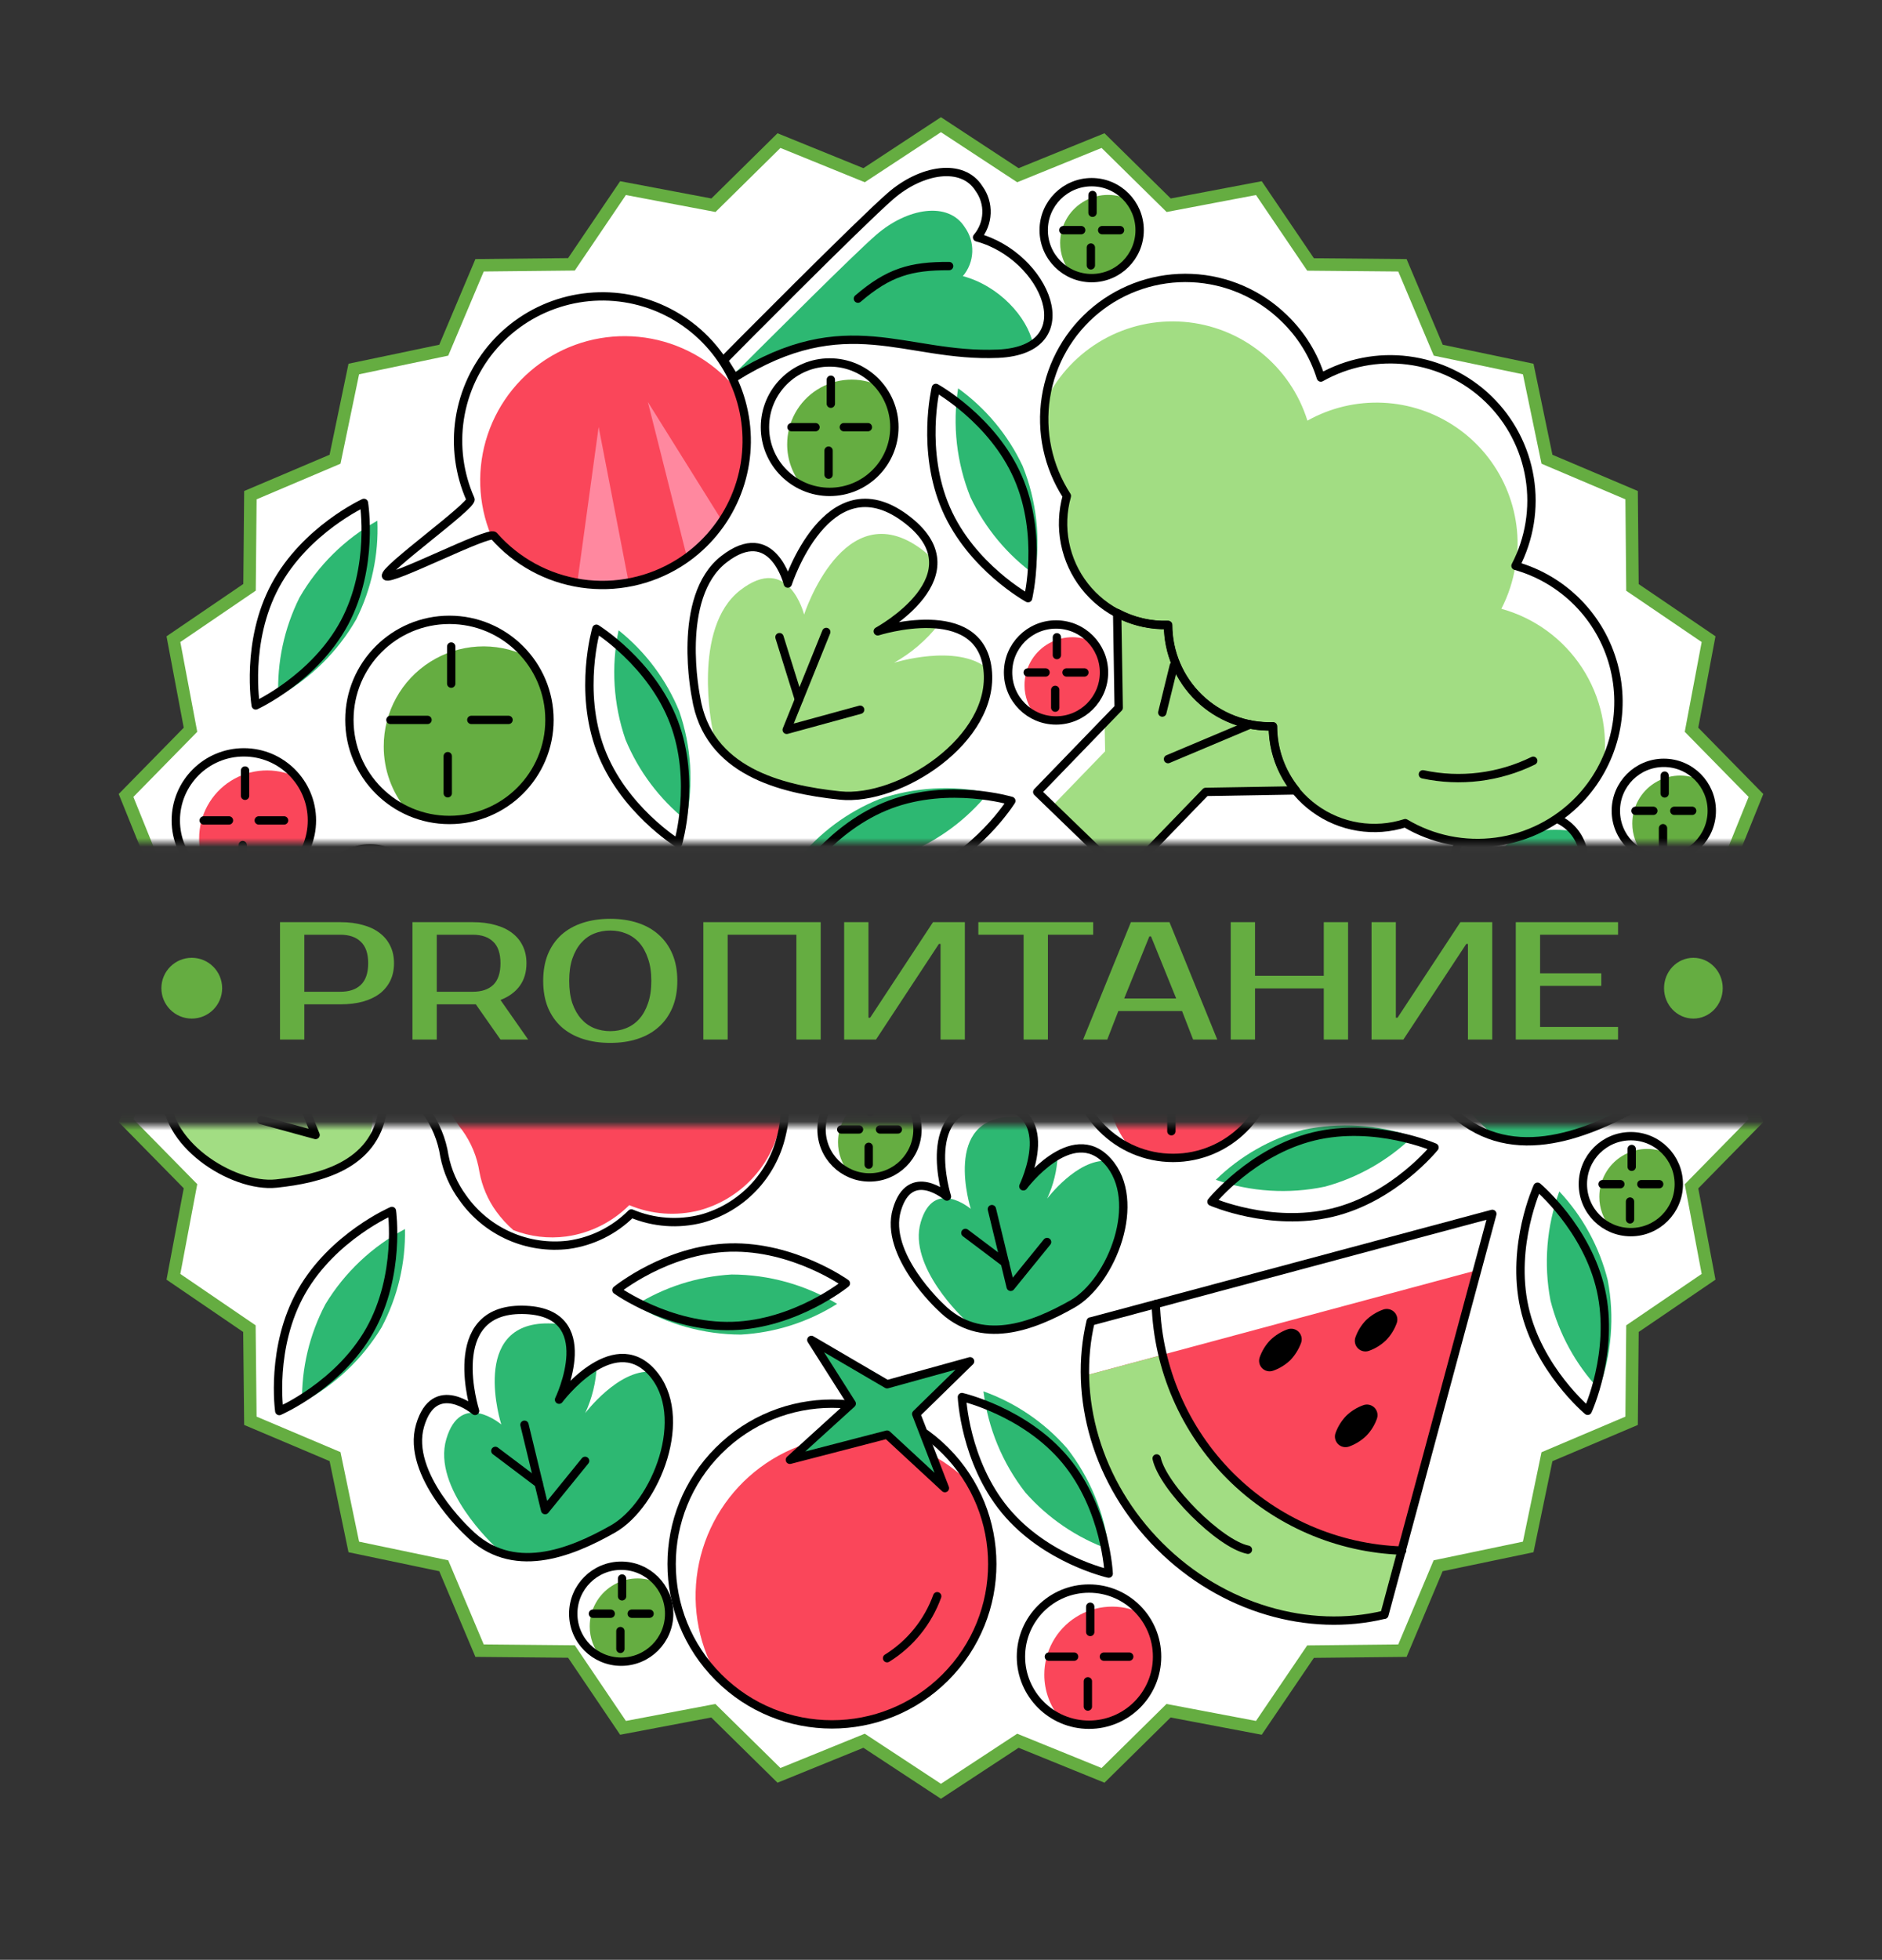 <svg width="219" height="228" viewBox="0 0 219 228" fill="none" xmlns="http://www.w3.org/2000/svg">
<rect x="0" y="0" width="219" height="228" fill="#333333" stroke="none"/>
<mask id="mask0_16_2" style="mask-type:alpha" maskUnits="userSpaceOnUse" x="0" y="0" width="219" height="228">
<path fill-rule="evenodd" clip-rule="evenodd" d="M219 0.952H0V98.014H219V0.952ZM219 130.938H0V228H219V130.938Z" fill="#C4C4C4"/>
</mask>
<g mask="url(#mask0_16_2)">
<path d="M100.871 202.725L100.552 202.515L100.197 202.659L90.645 206.542L83.278 199.29L83.006 199.022L82.631 199.093L72.499 201.014L66.711 192.45L66.497 192.133L66.114 192.13L55.806 192.035L51.785 182.509L51.636 182.158L51.263 182.08L41.169 179.969L39.064 169.832L38.986 169.459L38.635 169.31L29.135 165.291L29.027 154.953L29.023 154.573L28.709 154.359L20.18 148.54L22.096 138.376L22.167 138.002L21.9 137.731L14.667 130.37L18.541 120.775L18.683 120.423L18.475 120.104L12.82 111.456L18.475 102.794L18.683 102.476L18.541 102.123L14.667 92.543L21.901 85.168L22.167 84.897L22.096 84.523L20.18 74.36L28.723 68.541L29.038 68.326L29.041 67.945L29.136 57.607L38.636 53.575L38.986 53.426L39.064 53.053L41.169 42.93L51.263 40.819L51.636 40.741L51.785 40.39L55.806 30.863L66.115 30.755L66.497 30.751L66.711 30.435L72.499 21.885L82.646 23.806L83.021 23.877L83.293 23.609L90.646 16.358L100.197 20.24L100.552 20.384L100.871 20.174L109.493 14.505L118.129 20.174L118.449 20.384L118.803 20.24L128.355 16.357L135.722 23.609L135.994 23.877L136.369 23.806L146.487 21.885L152.29 30.45L152.504 30.766L152.886 30.77L163.194 30.864L167.215 40.39L167.364 40.741L167.737 40.819L177.831 42.93L179.936 53.053L180.014 53.426L180.364 53.575L189.864 57.607L189.959 67.96L189.962 68.341L190.278 68.555L198.82 74.36L196.903 84.523L196.833 84.897L197.099 85.168L204.333 92.543L200.459 102.123L200.317 102.476L200.525 102.794L206.18 111.456L200.525 120.104L200.317 120.423L200.459 120.775L204.333 130.37L197.099 137.745L196.833 138.017L196.904 138.39L198.82 148.539L190.277 154.358L189.962 154.573L189.959 154.954L189.864 165.292L180.364 169.324L180.014 169.473L179.936 169.846L177.831 179.969L167.723 182.08L167.349 182.158L167.201 182.51L163.193 192.036L152.885 192.144L152.504 192.148L152.29 192.463L146.487 201.014L136.354 199.093L135.979 199.022L135.707 199.29L128.354 206.542L118.803 202.659L118.449 202.515L118.129 202.725L109.493 208.394L100.871 202.725Z" fill="white" stroke="#65AD41" stroke-width="1.456"/>
<path d="M72.785 86.039C74.307 89.718 76.733 92.953 79.839 95.443C80.724 91.211 80.447 86.819 79.037 82.731C77.523 79.048 75.096 75.811 71.983 73.327C71.098 77.559 71.375 81.952 72.785 86.039Z" fill="#2DB872"/>
<path d="M78.417 83.996C75.79 77.103 69.396 73.147 69.396 73.147C69.396 73.147 67.277 80.334 69.888 87.254C72.499 94.173 78.903 98.112 78.903 98.112C78.903 98.112 81.038 90.897 78.417 83.996Z" stroke="black" stroke-width="0.971" stroke-linecap="round" stroke-linejoin="round"/>
<path d="M90.743 131.048C91.188 129.304 91.233 127.482 90.874 125.718C90.436 123.852 90.447 121.909 90.907 120.048C91.494 117.956 91.603 115.76 91.226 113.62C90.212 111.778 88.783 110.197 87.052 109.003C85.32 107.809 83.335 107.035 81.252 106.743C79.169 106.451 77.047 106.648 75.054 107.318C73.061 107.989 71.251 109.115 69.769 110.607C67.581 109.688 65.189 109.359 62.833 109.651C60.477 109.943 58.239 110.847 56.341 112.273C54.443 113.699 52.952 115.597 52.015 117.779C51.079 119.96 50.73 122.349 51.003 124.707C51.285 127.171 52.243 129.509 53.771 131.462C54.827 132.913 55.521 134.595 55.795 136.369C56.1 138.022 56.77 139.586 57.755 140.948C58.332 141.743 58.998 142.47 59.739 143.115C61.698 143.873 63.816 144.125 65.898 143.848C68.671 143.464 71.243 142.184 73.223 140.204C75.811 141.291 78.684 141.502 81.403 140.805C83.699 140.18 85.781 138.941 87.427 137.222C89.072 135.504 90.218 133.369 90.743 131.048Z" fill="#FA465A"/>
<path d="M91.112 113.197C90.437 110.732 89.126 108.487 87.311 106.689C85.495 104.89 83.238 103.601 80.766 102.95C78.295 102.299 75.695 102.309 73.229 102.98C70.763 103.652 68.517 104.959 66.716 106.773C63.732 105.486 60.405 105.234 57.261 106.055C54.118 106.876 51.339 108.724 49.367 111.305C47.394 113.887 46.34 117.053 46.373 120.302C46.406 123.551 47.523 126.695 49.548 129.236C50.679 130.783 51.421 132.581 51.711 134.476C52.056 136.242 52.79 137.91 53.858 139.358C55.222 141.292 57.084 142.821 59.247 143.782C61.41 144.743 63.792 145.101 66.141 144.819C68.915 144.434 71.487 143.155 73.467 141.174C76.055 142.261 78.927 142.472 81.647 141.776C83.928 141.148 85.997 139.914 87.634 138.205C89.271 136.496 90.415 134.376 90.944 132.069C91.389 130.326 91.433 128.504 91.075 126.74C90.637 124.874 90.648 122.93 91.108 121.069C91.835 118.496 91.837 115.771 91.112 113.197Z" stroke="black" stroke-width="0.971" stroke-linecap="round" stroke-linejoin="round"/>
<path d="M56.908 111.88C54.349 113.632 52.456 116.198 51.538 119.161" stroke="black" stroke-width="0.971" stroke-linecap="round" stroke-linejoin="round"/>
<path d="M119.315 173.634C121.947 176.621 125.29 178.896 129.035 180.247C128.502 175.956 126.817 171.89 124.159 168.48C121.534 165.485 118.189 163.209 114.439 161.867C114.972 166.157 116.657 170.224 119.315 173.634Z" fill="#2DB872"/>
<path d="M123.982 169.877C119.264 164.207 111.934 162.534 111.934 162.534C111.934 162.534 112.256 170.021 116.968 175.721C121.679 181.422 129.014 183.074 129.014 183.074C129.014 183.074 128.697 175.557 123.982 169.877Z" stroke="black" stroke-width="0.971" stroke-linecap="round" stroke-linejoin="round"/>
<path d="M105.584 99.24C109.27 97.734 112.515 95.322 115.019 92.227C110.791 91.323 106.397 91.582 102.304 92.975C98.614 94.472 95.367 96.886 92.869 99.988C97.097 100.891 101.491 100.633 105.584 99.24Z" fill="#2DB872"/>
<path d="M103.565 93.6C96.662 96.197 92.678 102.574 92.678 102.574C92.678 102.574 99.856 104.724 106.787 102.143C113.717 99.561 117.683 93.174 117.683 93.174C117.683 93.174 110.478 91.008 103.565 93.6Z" stroke="black" stroke-width="0.971" stroke-linecap="round" stroke-linejoin="round"/>
<path d="M34.848 69.526C33.072 73.089 32.224 77.043 32.384 81.021C36.157 78.911 39.29 75.818 41.447 72.071C43.233 68.512 44.081 64.555 43.912 60.577C40.138 62.687 37.006 65.779 34.848 69.526Z" fill="#2DB872"/>
<path d="M40.086 72.434C43.562 65.928 42.349 58.507 42.349 58.507C42.349 58.507 35.536 61.626 32.03 68.138C28.524 74.65 29.757 82.067 29.757 82.067C29.757 82.067 36.601 78.941 40.086 72.434Z" stroke="black" stroke-width="0.971" stroke-linecap="round" stroke-linejoin="round"/>
<path d="M180.424 151.305C181.404 155.164 183.343 158.713 186.06 161.622C187.542 157.56 187.896 153.173 187.085 148.926C186.114 145.064 184.174 141.513 181.449 138.609C179.967 142.671 179.613 147.059 180.424 151.305Z" fill="#2DB872"/>
<path d="M186.29 150.089C184.677 142.892 178.915 138.061 178.915 138.061C178.915 138.061 175.789 144.872 177.383 152.093C178.977 159.315 184.753 164.129 184.753 164.129C184.753 164.129 187.897 157.294 186.29 150.089Z" stroke="black" stroke-width="0.971" stroke-linecap="round" stroke-linejoin="round"/>
<path d="M37.864 151.733C36.01 155.255 35.075 159.189 35.147 163.17C38.966 161.144 42.166 158.121 44.405 154.423C46.269 150.903 47.204 146.967 47.123 142.985C43.304 145.012 40.104 148.034 37.864 151.733Z" fill="#2DB872"/>
<path d="M43.037 154.755C46.655 148.328 45.607 140.882 45.607 140.882C45.607 140.882 38.727 143.85 35.078 150.283C31.428 156.715 32.497 164.158 32.497 164.158C32.497 164.158 39.408 161.184 43.037 154.755Z" stroke="black" stroke-width="0.971" stroke-linecap="round" stroke-linejoin="round"/>
<path d="M112.924 57.837C114.626 61.435 117.209 64.546 120.434 66.88C121.109 62.61 120.615 58.236 119.004 54.224C117.31 50.619 114.725 47.507 111.493 45.18C110.818 49.45 111.313 53.824 112.924 57.837Z" fill="#2DB872"/>
<path d="M118.447 55.517C115.483 48.763 108.901 45.128 108.901 45.128C108.901 45.128 107.14 52.412 110.09 59.193C113.04 65.975 119.632 69.592 119.632 69.592C119.632 69.592 121.407 62.28 118.447 55.517Z" stroke="black" stroke-width="0.971" stroke-linecap="round" stroke-linejoin="round"/>
<path d="M154.187 138.05C158.027 137 161.539 134.997 164.399 132.227C160.31 130.82 155.917 130.546 151.686 131.435C147.842 132.476 144.328 134.48 141.474 137.258C145.562 138.665 149.955 138.939 154.187 138.05Z" fill="#2DB872"/>
<path d="M152.863 132.208C145.697 133.953 140.973 139.802 140.973 139.802C140.973 139.802 147.839 142.803 155.03 141.077C162.222 139.351 166.929 133.488 166.929 133.488C166.929 133.488 160.038 130.469 152.863 132.208Z" stroke="black" stroke-width="0.971" stroke-linecap="round" stroke-linejoin="round"/>
<path d="M85.142 148.273C81.168 148.502 77.316 149.731 73.943 151.847C77.65 154.073 81.89 155.254 86.214 155.264C90.19 155.044 94.044 153.814 97.413 151.689C93.706 149.463 89.466 148.283 85.142 148.273Z" fill="#2DB872"/>
<path d="M85.223 154.263C92.596 154.045 98.432 149.305 98.432 149.305C98.432 149.305 92.339 144.943 84.946 145.137C77.553 145.331 71.73 150.087 71.73 150.087C71.73 150.087 77.844 154.473 85.223 154.263Z" stroke="black" stroke-width="0.971" stroke-linecap="round" stroke-linejoin="round"/>
<path d="M112.044 32.123C112.713 31.337 113.099 30.349 113.139 29.318C113.18 28.287 112.872 27.272 112.267 26.436C110.347 23.381 105.562 24.187 101.955 27.327C99.292 29.64 89.967 38.997 85.278 43.654L85.427 43.909C98.528 35.698 105.265 41.607 116.118 41.14C117.561 41.15 118.978 40.761 120.213 40.016C119.534 36.865 116.245 33.247 112.044 32.123Z" fill="#2DB872"/>
<path d="M79.008 65.509C82.266 63.464 84.724 60.365 85.973 56.728C87.222 53.091 87.186 49.136 85.872 45.522C83.365 42.332 79.787 40.159 75.802 39.402C71.816 38.646 67.691 39.358 64.189 41.407C60.688 43.456 58.046 46.703 56.753 50.549C55.46 54.394 55.602 58.578 57.154 62.326C57.313 62.326 57.43 62.326 57.472 62.326C60.102 65.324 63.711 67.29 67.656 67.873C71.601 68.456 75.624 67.618 79.008 65.509Z" fill="#FA465A"/>
<path d="M113.699 27.614C114.368 26.83 114.753 25.844 114.793 24.814C114.834 23.785 114.527 22.772 113.922 21.938C112.002 18.883 107.217 19.678 103.61 22.819C100.003 25.959 84.812 41.278 84.207 41.914L85.459 43.92C98.561 35.708 105.297 41.617 116.15 41.151C126.366 40.694 121.656 29.736 113.699 27.614Z" stroke="black" stroke-width="0.971" stroke-linecap="round" stroke-linejoin="round"/>
<path d="M79.931 64.808C81.533 63.65 82.913 62.213 84.005 60.565L75.391 46.773L79.931 64.808Z" fill="#FF889F"/>
<path d="M67.18 67.758C69.005 68.49 71.54 68.702 73.131 67.63L69.662 49.67L67.18 67.758Z" fill="#FF889F"/>
<path d="M79.008 65.508C81.738 63.8 83.918 61.343 85.29 58.429C86.662 55.516 87.168 52.27 86.747 49.078C86.326 45.885 84.996 42.881 82.915 40.423C80.835 37.966 78.092 36.158 75.013 35.215C71.933 34.273 68.648 34.236 65.549 35.108C62.449 35.98 59.665 37.725 57.529 40.135C55.394 42.545 53.996 45.518 53.502 48.7C53.009 51.882 53.44 55.139 54.746 58.082C55.064 58.793 44.498 66.336 44.922 67.015C45.346 67.694 56.889 61.711 57.472 62.337C60.103 65.333 63.713 67.297 67.658 67.878C71.602 68.459 75.625 67.619 79.008 65.508V65.508Z" stroke="black" stroke-width="0.971" stroke-linecap="round" stroke-linejoin="round"/>
<path d="M99.834 34.743C103.409 31.677 105.976 30.934 110.443 30.956" stroke="black" stroke-width="0.971" stroke-linecap="round" stroke-linejoin="round"/>
<path d="M121.522 194.835C121.519 196.676 122.163 198.46 123.341 199.875C124.396 200.382 125.553 200.644 126.723 200.642C128.225 200.64 129.694 200.212 130.962 199.407C132.229 198.602 133.241 197.454 133.881 196.095C134.52 194.737 134.76 193.225 134.573 191.735C134.386 190.246 133.78 188.84 132.824 187.682C131.618 187.107 130.286 186.847 128.953 186.927C127.619 187.006 126.327 187.423 125.198 188.137C124.069 188.852 123.14 189.841 122.497 191.012C121.854 192.183 121.519 193.499 121.522 194.835Z" fill="#FA465A"/>
<path d="M126.723 200.651C131.097 200.651 134.643 197.106 134.643 192.731C134.643 188.357 131.097 184.811 126.723 184.811C122.349 184.811 118.803 188.357 118.803 192.731C118.803 197.106 122.349 200.651 126.723 200.651Z" stroke="black" stroke-width="0.971" stroke-linecap="round" stroke-linejoin="round"/>
<path d="M126.865 189.861V186.924" stroke="black" stroke-width="0.971" stroke-linecap="round" stroke-linejoin="round"/>
<path d="M128.457 192.731H131.403" stroke="black" stroke-width="0.971" stroke-linecap="round" stroke-linejoin="round"/>
<path d="M126.59 195.602V198.539" stroke="black" stroke-width="0.971" stroke-linecap="round" stroke-linejoin="round"/>
<path d="M124.989 192.731H122.053" stroke="black" stroke-width="0.971" stroke-linecap="round" stroke-linejoin="round"/>
<path d="M23.175 97.55C23.172 99.392 23.815 101.175 24.994 102.59C26.049 103.098 27.205 103.36 28.376 103.358C29.877 103.356 31.347 102.928 32.614 102.123C33.881 101.318 34.894 100.169 35.533 98.811C36.172 97.453 36.413 95.941 36.226 94.451C36.039 92.962 35.432 91.556 34.477 90.398C33.271 89.823 31.939 89.563 30.605 89.642C29.271 89.722 27.98 90.138 26.851 90.853C25.721 91.567 24.792 92.556 24.149 93.728C23.506 94.899 23.171 96.214 23.175 97.55Z" fill="#FA465A"/>
<path d="M28.376 103.367C32.75 103.367 36.296 99.821 36.296 95.447C36.296 91.073 32.75 87.527 28.376 87.527C24.002 87.527 20.456 91.073 20.456 95.447C20.456 99.821 24.002 103.367 28.376 103.367Z" stroke="black" stroke-width="0.971" stroke-linecap="round" stroke-linejoin="round"/>
<path d="M28.517 92.577V89.64" stroke="black" stroke-width="0.971" stroke-linecap="round" stroke-linejoin="round"/>
<path d="M30.109 95.447H33.056" stroke="black" stroke-width="0.971" stroke-linecap="round" stroke-linejoin="round"/>
<path d="M28.243 98.318V101.255" stroke="black" stroke-width="0.971" stroke-linecap="round" stroke-linejoin="round"/>
<path d="M26.642 95.447H23.705" stroke="black" stroke-width="0.971" stroke-linecap="round" stroke-linejoin="round"/>
<path d="M44.654 86.843C44.649 89.549 45.595 92.171 47.327 94.251C48.878 94.997 50.577 95.382 52.298 95.379C54.505 95.377 56.666 94.747 58.528 93.564C60.391 92.381 61.879 90.693 62.819 88.696C63.758 86.7 64.112 84.477 63.837 82.288C63.562 80.098 62.67 78.032 61.266 76.33C59.493 75.484 57.535 75.102 55.575 75.219C53.614 75.336 51.716 75.949 50.056 76.999C48.397 78.049 47.031 79.503 46.086 81.225C45.141 82.946 44.648 84.879 44.654 86.843Z" fill="#65AD41"/>
<path d="M52.298 95.393C58.727 95.393 63.939 90.181 63.939 83.752C63.939 77.323 58.727 72.111 52.298 72.111C45.869 72.111 40.657 77.323 40.657 83.752C40.657 90.181 45.869 95.393 52.298 95.393Z" stroke="black" stroke-width="0.971" stroke-linecap="round" stroke-linejoin="round"/>
<path d="M52.507 79.533V75.216" stroke="black" stroke-width="0.971" stroke-linecap="round" stroke-linejoin="round"/>
<path d="M54.846 83.752H59.177" stroke="black" stroke-width="0.971" stroke-linecap="round" stroke-linejoin="round"/>
<path d="M52.103 87.971V92.288" stroke="black" stroke-width="0.971" stroke-linecap="round" stroke-linejoin="round"/>
<path d="M49.749 83.752H45.433" stroke="black" stroke-width="0.971" stroke-linecap="round" stroke-linejoin="round"/>
<path d="M128.861 126.16C128.856 128.867 129.802 131.489 131.534 133.568C133.085 134.314 134.785 134.7 136.506 134.696C138.712 134.694 140.873 134.064 142.735 132.881C144.598 131.698 146.086 130.01 147.026 128.013C147.966 126.017 148.319 123.794 148.044 121.605C147.769 119.415 146.878 117.349 145.473 115.647C143.701 114.802 141.743 114.419 139.782 114.536C137.822 114.653 135.923 115.266 134.264 116.316C132.604 117.366 131.238 118.82 130.293 120.542C129.349 122.263 128.856 124.196 128.861 126.16Z" fill="#FA465A"/>
<path d="M136.505 134.71C142.935 134.71 148.147 129.498 148.147 123.069C148.147 116.64 142.935 111.428 136.505 111.428C130.076 111.428 124.864 116.64 124.864 123.069C124.864 129.498 130.076 134.71 136.505 134.71Z" stroke="black" stroke-width="0.971" stroke-linecap="round" stroke-linejoin="round"/>
<path d="M136.714 118.85V114.533" stroke="black" stroke-width="0.971" stroke-linecap="round" stroke-linejoin="round"/>
<path d="M139.053 123.069H143.384" stroke="black" stroke-width="0.971" stroke-linecap="round" stroke-linejoin="round"/>
<path d="M136.31 127.288V131.605" stroke="black" stroke-width="0.971" stroke-linecap="round" stroke-linejoin="round"/>
<path d="M133.957 123.069H129.64" stroke="black" stroke-width="0.971" stroke-linecap="round" stroke-linejoin="round"/>
<path d="M186.107 139.246C186.105 140.544 186.559 141.801 187.389 142.799C188.133 143.156 188.948 143.341 189.773 143.339C190.831 143.338 191.867 143.036 192.76 142.469C193.653 141.902 194.367 141.092 194.817 140.135C195.268 139.178 195.437 138.112 195.306 137.062C195.174 136.012 194.746 135.022 194.073 134.205C193.223 133.8 192.284 133.617 191.344 133.673C190.404 133.729 189.494 134.023 188.698 134.526C187.902 135.03 187.247 135.727 186.794 136.552C186.341 137.378 186.105 138.305 186.107 139.246Z" fill="#65AD41"/>
<path d="M189.773 143.346C192.856 143.346 195.355 140.847 195.355 137.764C195.355 134.681 192.856 132.182 189.773 132.182C186.69 132.182 184.191 134.681 184.191 137.764C184.191 140.847 186.69 143.346 189.773 143.346Z" stroke="black" stroke-width="0.971" stroke-linecap="round" stroke-linejoin="round"/>
<path d="M189.873 135.741V133.671" stroke="black" stroke-width="0.971" stroke-linecap="round" stroke-linejoin="round"/>
<path d="M190.995 137.764H193.071" stroke="black" stroke-width="0.971" stroke-linecap="round" stroke-linejoin="round"/>
<path d="M189.679 139.787V141.857" stroke="black" stroke-width="0.971" stroke-linecap="round" stroke-linejoin="round"/>
<path d="M188.551 137.764H186.481" stroke="black" stroke-width="0.971" stroke-linecap="round" stroke-linejoin="round"/>
<path d="M189.944 95.811C189.942 97.109 190.396 98.366 191.226 99.364C191.97 99.721 192.785 99.906 193.61 99.904C194.668 99.903 195.704 99.601 196.597 99.034C197.49 98.467 198.204 97.657 198.654 96.7C199.105 95.743 199.274 94.677 199.142 93.627C199.011 92.577 198.583 91.587 197.91 90.77C197.06 90.365 196.121 90.182 195.181 90.238C194.241 90.294 193.331 90.588 192.535 91.091C191.739 91.595 191.084 92.292 190.631 93.117C190.178 93.943 189.942 94.87 189.944 95.811Z" fill="#65AD41"/>
<path d="M193.61 99.911C196.693 99.911 199.192 97.412 199.192 94.329C199.192 91.246 196.693 88.747 193.61 88.747C190.527 88.747 188.028 91.246 188.028 94.329C188.028 97.412 190.527 99.911 193.61 99.911Z" stroke="black" stroke-width="0.971" stroke-linecap="round" stroke-linejoin="round"/>
<path d="M193.71 92.306V90.236" stroke="black" stroke-width="0.971" stroke-linecap="round" stroke-linejoin="round"/>
<path d="M194.832 94.329H196.908" stroke="black" stroke-width="0.971" stroke-linecap="round" stroke-linejoin="round"/>
<path d="M193.516 96.352V98.422" stroke="black" stroke-width="0.971" stroke-linecap="round" stroke-linejoin="round"/>
<path d="M192.388 94.329H190.318" stroke="black" stroke-width="0.971" stroke-linecap="round" stroke-linejoin="round"/>
<path d="M123.366 28.258C123.364 29.556 123.818 30.813 124.648 31.81C125.392 32.168 126.207 32.352 127.032 32.351C128.09 32.35 129.126 32.048 130.019 31.481C130.912 30.913 131.626 30.104 132.076 29.146C132.527 28.189 132.696 27.123 132.564 26.074C132.433 25.024 132.005 24.033 131.332 23.217C130.482 22.811 129.543 22.628 128.603 22.684C127.663 22.741 126.753 23.034 125.957 23.538C125.161 24.041 124.506 24.738 124.053 25.564C123.6 26.389 123.364 27.316 123.366 28.258Z" fill="#65AD41"/>
<path d="M127.032 32.358C130.115 32.358 132.614 29.858 132.614 26.776C132.614 23.693 130.115 21.194 127.032 21.194C123.949 21.194 121.45 23.693 121.45 26.776C121.45 29.858 123.949 32.358 127.032 32.358Z" stroke="black" stroke-width="0.971" stroke-linecap="round" stroke-linejoin="round"/>
<path d="M127.132 24.753V22.683" stroke="black" stroke-width="0.971" stroke-linecap="round" stroke-linejoin="round"/>
<path d="M128.254 26.776H130.33" stroke="black" stroke-width="0.971" stroke-linecap="round" stroke-linejoin="round"/>
<path d="M126.938 28.799V30.869" stroke="black" stroke-width="0.971" stroke-linecap="round" stroke-linejoin="round"/>
<path d="M125.81 26.776H123.74" stroke="black" stroke-width="0.971" stroke-linecap="round" stroke-linejoin="round"/>
<path d="M119.22 79.716C119.218 81.013 119.672 82.271 120.502 83.268C121.246 83.625 122.061 83.81 122.886 83.809C123.944 83.807 124.98 83.506 125.873 82.938C126.766 82.371 127.48 81.561 127.93 80.604C128.381 79.647 128.55 78.581 128.419 77.531C128.287 76.481 127.859 75.491 127.186 74.675C126.336 74.269 125.397 74.086 124.457 74.142C123.517 74.198 122.607 74.492 121.811 74.995C121.015 75.499 120.36 76.196 119.907 77.022C119.454 77.847 119.218 78.774 119.22 79.716Z" fill="#FA465A"/>
<path d="M122.886 83.815C125.969 83.815 128.468 81.316 128.468 78.233C128.468 75.15 125.969 72.651 122.886 72.651C119.803 72.651 117.304 75.15 117.304 78.233C117.304 81.316 119.803 83.815 122.886 83.815Z" stroke="black" stroke-width="0.971" stroke-linecap="round" stroke-linejoin="round"/>
<path d="M122.986 76.21V74.14" stroke="black" stroke-width="0.971" stroke-linecap="round" stroke-linejoin="round"/>
<path d="M124.108 78.233H126.184" stroke="black" stroke-width="0.971" stroke-linecap="round" stroke-linejoin="round"/>
<path d="M122.792 80.257V82.326" stroke="black" stroke-width="0.971" stroke-linecap="round" stroke-linejoin="round"/>
<path d="M121.664 78.233H119.594" stroke="black" stroke-width="0.971" stroke-linecap="round" stroke-linejoin="round"/>
<path d="M39.383 105.755C39.381 107.053 39.835 108.31 40.665 109.307C41.409 109.665 42.224 109.85 43.049 109.848C44.107 109.847 45.143 109.545 46.036 108.978C46.929 108.41 47.643 107.601 48.093 106.644C48.544 105.686 48.713 104.621 48.582 103.571C48.45 102.521 48.022 101.53 47.349 100.714C46.499 100.309 45.56 100.125 44.62 100.182C43.68 100.238 42.77 100.531 41.974 101.035C41.178 101.538 40.523 102.236 40.07 103.061C39.617 103.887 39.381 104.813 39.383 105.755Z" fill="#65AD41"/>
<path d="M43.049 109.855C46.132 109.855 48.631 107.356 48.631 104.273C48.631 101.19 46.132 98.691 43.049 98.691C39.966 98.691 37.467 101.19 37.467 104.273C37.467 107.356 39.966 109.855 43.049 109.855Z" stroke="black" stroke-width="0.971" stroke-linecap="round" stroke-linejoin="round"/>
<path d="M43.149 102.25V100.18" stroke="black" stroke-width="0.971" stroke-linecap="round" stroke-linejoin="round"/>
<path d="M44.271 104.273H46.347" stroke="black" stroke-width="0.971" stroke-linecap="round" stroke-linejoin="round"/>
<path d="M42.955 106.296V108.366" stroke="black" stroke-width="0.971" stroke-linecap="round" stroke-linejoin="round"/>
<path d="M41.827 104.273H39.757" stroke="black" stroke-width="0.971" stroke-linecap="round" stroke-linejoin="round"/>
<path d="M68.622 189.218C68.62 190.515 69.074 191.773 69.904 192.77C70.648 193.127 71.463 193.312 72.288 193.311C73.346 193.309 74.382 193.008 75.275 192.44C76.168 191.873 76.881 191.063 77.332 190.106C77.783 189.149 77.952 188.083 77.82 187.033C77.688 185.983 77.261 184.993 76.588 184.177C75.738 183.771 74.799 183.588 73.859 183.644C72.919 183.7 72.008 183.994 71.213 184.497C70.417 185.001 69.762 185.698 69.309 186.524C68.856 187.349 68.62 188.276 68.622 189.218Z" fill="#65AD41"/>
<path d="M72.287 193.317C75.37 193.317 77.869 190.818 77.869 187.735C77.869 184.653 75.37 182.153 72.287 182.153C69.205 182.153 66.706 184.653 66.706 187.735C66.706 190.818 69.205 193.317 72.287 193.317Z" stroke="black" stroke-width="0.971" stroke-linecap="round" stroke-linejoin="round"/>
<path d="M72.388 185.712V183.642" stroke="black" stroke-width="0.971" stroke-linecap="round" stroke-linejoin="round"/>
<path d="M73.509 187.735H75.586" stroke="black" stroke-width="0.971" stroke-linecap="round" stroke-linejoin="round"/>
<path d="M72.194 189.758V191.828" stroke="black" stroke-width="0.971" stroke-linecap="round" stroke-linejoin="round"/>
<path d="M71.065 187.735H68.996" stroke="black" stroke-width="0.971" stroke-linecap="round" stroke-linejoin="round"/>
<path d="M97.516 132.88C97.513 134.178 97.967 135.435 98.798 136.433C99.541 136.79 100.356 136.975 101.181 136.973C102.239 136.972 103.275 136.67 104.168 136.103C105.061 135.536 105.775 134.726 106.226 133.769C106.676 132.812 106.846 131.746 106.714 130.696C106.582 129.646 106.154 128.656 105.481 127.839C104.631 127.434 103.692 127.251 102.752 127.307C101.812 127.363 100.902 127.657 100.106 128.16C99.311 128.664 98.656 129.361 98.203 130.186C97.749 131.012 97.513 131.939 97.516 132.88Z" fill="#65AD41"/>
<path d="M101.181 136.98C104.264 136.98 106.763 134.481 106.763 131.398C106.763 128.315 104.264 125.816 101.181 125.816C98.098 125.816 95.599 128.315 95.599 131.398C95.599 134.481 98.098 136.98 101.181 136.98Z" stroke="black" stroke-width="0.971" stroke-linecap="round" stroke-linejoin="round"/>
<path d="M101.281 129.375V127.305" stroke="black" stroke-width="0.971" stroke-linecap="round" stroke-linejoin="round"/>
<path d="M102.403 131.398H104.479" stroke="black" stroke-width="0.971" stroke-linecap="round" stroke-linejoin="round"/>
<path d="M101.087 133.421V135.491" stroke="black" stroke-width="0.971" stroke-linecap="round" stroke-linejoin="round"/>
<path d="M99.959 131.398H97.889" stroke="black" stroke-width="0.971" stroke-linecap="round" stroke-linejoin="round"/>
<path d="M91.6 51.697C91.597 53.448 92.209 55.144 93.329 56.489C94.332 56.971 95.432 57.221 96.545 57.218C97.972 57.217 99.37 56.81 100.575 56.044C101.78 55.279 102.742 54.187 103.35 52.896C103.958 51.604 104.186 50.166 104.009 48.75C103.831 47.334 103.254 45.997 102.346 44.896C101.199 44.349 99.933 44.102 98.664 44.178C97.396 44.254 96.168 44.65 95.095 45.329C94.021 46.008 93.138 46.949 92.526 48.062C91.915 49.176 91.596 50.427 91.6 51.697Z" fill="#65AD41"/>
<path d="M96.545 57.227C100.704 57.227 104.075 53.856 104.075 49.697C104.075 45.538 100.704 42.167 96.545 42.167C92.386 42.167 89.014 45.538 89.014 49.697C89.014 53.856 92.386 57.227 96.545 57.227Z" stroke="black" stroke-width="0.971" stroke-linecap="round" stroke-linejoin="round"/>
<path d="M96.68 46.968V44.176" stroke="black" stroke-width="0.971" stroke-linecap="round" stroke-linejoin="round"/>
<path d="M98.193 49.697H100.994" stroke="black" stroke-width="0.971" stroke-linecap="round" stroke-linejoin="round"/>
<path d="M96.418 52.426V55.219" stroke="black" stroke-width="0.971" stroke-linecap="round" stroke-linejoin="round"/>
<path d="M94.896 49.697H92.104" stroke="black" stroke-width="0.971" stroke-linecap="round" stroke-linejoin="round"/>
<path d="M19.434 126.826C19.434 126.826 19.434 126.826 19.434 126.77C22.092 124.577 27.483 126.268 27.483 126.268C26.004 125.436 24.703 124.321 23.654 122.987C25.416 122.869 27.184 123.064 28.878 123.563C28.878 123.563 23.84 120.831 24.1 117.401C24.428 117.063 24.782 116.752 25.16 116.471C31.815 111.591 35.227 122.123 35.227 122.123C35.227 122.123 36.546 116.778 40.729 120.031C44.912 123.285 43.127 131.901 43.127 131.901C43.057 132.339 42.955 132.771 42.821 133.193C40.385 136.279 35.942 137.246 32.14 137.655C27.037 138.231 18.737 132.859 19.434 126.826Z" fill="#A2DD83"/>
<path d="M44.531 129.234C44.531 129.234 46.316 120.617 42.133 117.363C37.95 114.11 36.63 119.455 36.63 119.455C36.63 119.455 33.219 108.923 26.563 113.803C19.908 118.683 28.887 123.563 28.887 123.563C28.887 123.563 20.131 120.775 19.434 126.826C18.737 132.877 27.038 138.231 32.15 137.692C37.262 137.153 43.527 135.601 44.531 129.234Z" stroke="black" stroke-width="0.971" stroke-linecap="round" stroke-linejoin="round"/>
<path d="M33.321 123.619L36.723 132.041L30.402 130.312" stroke="black" stroke-width="0.971" stroke-linecap="round" stroke-linejoin="round"/>
<path d="M35.672 129.429L37.346 124.065" stroke="black" stroke-width="0.971" stroke-linecap="round" stroke-linejoin="round"/>
<path d="M114.919 77.857C114.919 77.857 114.919 77.857 114.919 77.781C111.325 74.816 104.037 77.103 104.037 77.103C106.037 75.978 107.796 74.471 109.214 72.667C106.833 72.507 104.442 72.771 102.152 73.446C102.152 73.446 108.963 69.751 108.611 65.115C108.168 64.658 107.689 64.238 107.179 63.858C98.181 57.261 93.569 71.498 93.569 71.498C93.569 71.498 91.785 64.273 86.13 68.671C80.475 73.069 82.888 84.718 82.888 84.718C82.983 85.309 83.122 85.893 83.303 86.465C86.595 90.636 92.602 91.943 97.741 92.496C104.64 93.275 115.862 86.012 114.919 77.857Z" fill="#A2DD83"/>
<path d="M80.99 81.111C80.99 81.111 78.578 69.462 84.232 65.064C89.887 60.666 91.672 67.892 91.672 67.892C91.672 67.892 96.283 53.654 105.281 60.251C114.278 66.849 102.139 73.446 102.139 73.446C102.139 73.446 113.977 69.676 114.919 77.857C115.862 86.037 104.64 93.275 97.728 92.547C90.817 91.818 82.347 89.719 80.99 81.111Z" stroke="black" stroke-width="0.971" stroke-linecap="round" stroke-linejoin="round"/>
<path d="M96.146 73.521L91.546 84.906L100.091 82.569" stroke="black" stroke-width="0.971" stroke-linecap="round" stroke-linejoin="round"/>
<path d="M92.966 81.375L90.704 74.124" stroke="black" stroke-width="0.971" stroke-linecap="round" stroke-linejoin="round"/>
<path d="M128.893 135.055H128.846C125.335 134.817 121.853 139.441 121.853 139.441C122.585 137.866 123.002 136.162 123.08 134.427C121.545 135.379 120.192 136.597 119.084 138.023C119.084 138.023 121.643 132.743 119.379 130.05C118.91 129.971 118.436 129.932 117.961 129.936C109.512 129.85 112.966 140.64 112.966 140.64C112.966 140.64 108.675 136.986 107.143 142.181C105.611 147.376 112.224 153.484 112.224 153.484C112.542 153.806 112.882 154.105 113.242 154.379C117.114 155.501 121.386 153.646 124.792 151.715C129.369 149.07 133.07 139.679 128.893 135.055Z" fill="#2DB872"/>
<path d="M109.446 152.048C109.446 152.048 102.833 145.949 104.365 140.744C105.897 135.54 110.188 139.203 110.188 139.203C110.188 139.203 106.744 128.414 115.192 128.499C123.641 128.585 119.084 138.014 119.084 138.014C119.084 138.014 124.716 130.488 128.893 135.093C133.07 139.698 129.369 149.108 124.792 151.705C120.216 154.302 114.079 156.719 109.446 152.048Z" stroke="black" stroke-width="0.971" stroke-linecap="round" stroke-linejoin="round"/>
<path d="M115.421 140.668L117.609 149.707L121.843 144.493" stroke="black" stroke-width="0.971" stroke-linecap="round" stroke-linejoin="round"/>
<path d="M116.934 146.9L112.338 143.437" stroke="black" stroke-width="0.971" stroke-linecap="round" stroke-linejoin="round"/>
<path d="M75.831 159.586H75.778C71.921 159.324 68.096 164.404 68.096 164.404C68.9 162.674 69.358 160.802 69.444 158.896C67.758 159.942 66.271 161.28 65.054 162.847C65.054 162.847 67.866 157.046 65.378 154.088C64.864 154 64.342 153.958 63.821 153.962C54.539 153.868 58.333 165.721 58.333 165.721C58.333 165.721 53.619 161.708 51.936 167.415C50.253 173.122 57.518 179.833 57.518 179.833C57.867 180.186 58.241 180.514 58.636 180.815C62.89 182.048 67.584 180.01 71.326 177.888C76.353 174.983 80.419 164.666 75.831 159.586Z" fill="#2DB872"/>
<path d="M54.465 178.254C54.465 178.254 47.201 171.554 48.884 165.836C50.567 160.119 55.281 164.143 55.281 164.143C55.281 164.143 51.497 152.29 60.779 152.384C70.061 152.478 65.054 162.837 65.054 162.837C65.054 162.837 71.242 154.569 75.831 159.628C80.419 164.687 76.353 175.024 71.326 177.878C66.298 180.731 59.556 183.386 54.465 178.254Z" stroke="black" stroke-width="0.971" stroke-linecap="round" stroke-linejoin="round"/>
<path d="M61.03 165.753L63.434 175.683L68.086 169.955" stroke="black" stroke-width="0.971" stroke-linecap="round" stroke-linejoin="round"/>
<path d="M62.692 172.599L57.643 168.794" stroke="black" stroke-width="0.971" stroke-linecap="round" stroke-linejoin="round"/>
<path d="M197.035 104.033H196.966C191.828 103.685 186.731 110.453 186.731 110.453C187.803 108.147 188.413 105.654 188.527 103.114C186.281 104.508 184.301 106.29 182.679 108.378C182.679 108.378 186.425 100.649 183.111 96.709C182.425 96.592 181.731 96.536 181.036 96.541C168.67 96.416 173.725 112.207 173.725 112.207C173.725 112.207 167.445 106.86 165.203 114.463C162.961 122.066 172.639 131.006 172.639 131.006C173.104 131.476 173.602 131.914 174.129 132.315C179.796 133.958 186.049 131.242 191.034 128.416C197.732 124.545 203.149 110.801 197.035 104.033Z" fill="#2DB872"/>
<path d="M168.573 128.903C168.573 128.903 158.895 119.977 161.137 112.36C163.379 104.743 169.659 110.104 169.659 110.104C169.659 110.104 164.618 94.314 176.984 94.439C189.349 94.564 182.679 108.364 182.679 108.364C182.679 108.364 190.923 97.349 197.036 104.089C203.149 110.828 197.732 124.6 191.034 128.402C184.336 132.203 175.354 135.74 168.573 128.903Z" stroke="black" stroke-width="0.971" stroke-linecap="round" stroke-linejoin="round"/>
<path d="M177.318 112.249L180.521 125.477L186.718 117.847" stroke="black" stroke-width="0.971" stroke-linecap="round" stroke-linejoin="round"/>
<path d="M179.532 121.37L172.806 116.301" stroke="black" stroke-width="0.971" stroke-linecap="round" stroke-linejoin="round"/>
<path d="M115.466 181.949C115.466 178.734 114.634 175.574 113.049 172.777C109.904 169.498 105.67 167.479 101.142 167.101C96.614 166.723 92.104 168.011 88.459 170.724C84.813 173.436 82.284 177.386 81.345 181.832C80.406 186.277 81.123 190.913 83.36 194.867C85.937 197.553 89.258 199.407 92.897 200.189C96.536 200.972 100.326 200.648 103.779 199.258C107.232 197.869 110.19 195.478 112.273 192.393C114.356 189.308 115.468 185.671 115.466 181.949Z" fill="#FA465A"/>
<path d="M103.225 192.911C105.924 191.233 107.979 188.694 109.058 185.704" stroke="black" stroke-width="0.971" stroke-linecap="round" stroke-linejoin="round"/>
<path d="M110.003 195.149C117.288 187.863 117.288 176.051 110.003 168.765C102.717 161.479 90.904 161.479 83.619 168.765C76.333 176.051 76.333 187.863 83.619 195.149C90.904 202.435 102.717 202.435 110.003 195.149Z" stroke="black" stroke-width="0.971" stroke-linecap="round" stroke-linejoin="round"/>
<path d="M94.41 155.885L99.113 163.292L91.915 169.83L103.225 166.9L109.954 173.125L106.616 164.501L112.884 158.372L103.225 161.041L94.41 155.885Z" fill="#2DB872"/>
<path d="M94.41 155.885L99.113 163.292L91.915 169.83L103.225 166.9L109.954 173.125L106.616 164.501L112.884 158.372L103.225 161.041L94.41 155.885Z" stroke="black" stroke-width="0.971" stroke-linecap="round" stroke-linejoin="round"/>
<path d="M183.745 93.052C184.886 91.87 185.846 90.525 186.592 89.061C187.176 85.095 186.29 81.052 184.101 77.693C181.912 74.335 178.57 71.892 174.706 70.826C175.513 69.263 176.064 67.581 176.336 65.844C176.369 65.789 176.396 65.731 176.419 65.671C176.87 62.633 176.46 59.53 175.236 56.714C174.012 53.897 172.023 51.48 169.494 49.737C166.965 47.995 163.998 46.996 160.931 46.855C157.863 46.713 154.817 47.435 152.139 48.938C151.163 45.805 149.272 43.035 146.708 40.987C144.145 38.938 141.027 37.703 137.756 37.442C134.485 37.181 131.21 37.905 128.354 39.521C125.498 41.137 123.192 43.571 121.731 46.51C121.167 50.423 122.028 54.409 124.157 57.74C123.58 59.795 123.569 61.968 124.126 64.028C124.683 66.089 125.786 67.961 127.32 69.446C128.111 70.209 129.008 70.855 129.983 71.364L130.16 82.392L128.534 84.073L128.599 87.406L122.382 93.836L130.807 101.982L140.318 92.146L150.806 91.969C151.104 92.332 151.422 92.678 151.757 93.007C153.293 94.49 155.201 95.53 157.279 96.017C159.358 96.504 161.529 96.42 163.563 95.774C166.744 97.655 170.465 98.41 174.127 97.916C177.788 97.422 181.177 95.709 183.745 93.052Z" fill="#A2DD83"/>
<path d="M183.745 93.052C185.714 91.004 187.118 88.481 187.822 85.728C188.526 82.975 188.504 80.088 187.76 77.346C187.015 74.604 185.573 72.102 183.574 70.083C181.575 68.064 179.087 66.598 176.353 65.827C177.989 62.684 178.567 59.097 177.999 55.6C177.431 52.103 175.748 48.883 173.201 46.421C170.654 43.958 167.379 42.385 163.865 41.934C160.351 41.484 156.785 42.182 153.7 43.923C152.884 41.299 151.417 38.923 149.435 37.019C146.545 34.191 142.713 32.528 138.674 32.348C134.634 32.168 130.67 33.484 127.539 36.043C124.409 38.603 122.332 42.227 121.707 46.222C121.081 50.217 121.95 54.303 124.148 57.697C123.644 59.486 123.569 61.368 123.929 63.191C124.288 65.014 125.073 66.727 126.219 68.19C127.365 69.653 128.84 70.825 130.524 71.611C132.208 72.396 134.054 72.774 135.911 72.713C135.913 74.295 136.233 75.861 136.852 77.317C137.471 78.774 138.376 80.091 139.514 81.191C140.652 82.291 141.999 83.151 143.475 83.721C144.952 84.29 146.527 84.558 148.109 84.507C148.108 86.367 148.547 88.201 149.389 89.859C150.231 91.518 151.453 92.954 152.954 94.051C154.456 95.149 156.196 95.876 158.032 96.174C159.868 96.472 161.749 96.332 163.52 95.766C166.704 97.659 170.434 98.421 174.105 97.929C177.776 97.436 181.173 95.717 183.745 93.052V93.052Z" stroke="black" stroke-width="0.971" stroke-linecap="round" stroke-linejoin="round"/>
<path d="M148.135 84.498C146.553 84.549 144.977 84.282 143.501 83.712C142.024 83.143 140.677 82.282 139.54 81.182C138.402 80.082 137.497 78.765 136.878 77.309C136.259 75.852 135.939 74.286 135.937 72.704C133.87 72.771 131.822 72.291 130 71.312L130.177 82.34L120.699 92.142L130.823 101.931L140.301 92.129L150.789 91.953C149.075 89.846 148.138 87.213 148.135 84.498V84.498Z" stroke="black" stroke-width="0.971" stroke-linecap="round" stroke-linejoin="round"/>
<path d="M135.917 88.312L145.474 84.285" stroke="black" stroke-width="0.971" stroke-linecap="round" stroke-linejoin="round"/>
<path d="M135.251 82.898L136.591 77.45" stroke="black" stroke-width="0.971" stroke-linecap="round" stroke-linejoin="round"/>
<path d="M165.576 90.084C169.912 91.015 174.434 90.459 178.415 88.505" stroke="black" stroke-width="0.971" stroke-linecap="round" stroke-linejoin="round"/>
<path d="M126.295 160.027C126.495 167.529 129.604 174.66 134.964 179.912C142.318 187.267 152.425 190.009 161.084 187.924H161.136L171.89 147.763L126.295 160.027Z" fill="#FA465A"/>
<path d="M143.161 171.716C139.26 167.85 136.514 162.973 135.231 157.633L126.295 160.027C126.495 167.529 129.604 174.66 134.964 179.912C142.318 187.267 152.425 190.009 161.084 187.924H161.136L163.19 180.354C155.643 180.195 148.456 177.095 143.161 171.716Z" fill="#A2DD83"/>
<path d="M173.657 141.22L126.962 153.73H126.911C124.857 162.441 127.568 172.496 134.923 179.851C142.277 187.205 152.384 189.948 161.043 187.863H161.095L173.657 141.22Z" stroke="black" stroke-width="0.971" stroke-linecap="round" stroke-linejoin="round"/>
<path d="M134.491 151.717C134.74 159.242 137.839 166.392 143.162 171.717C148.486 177.041 155.634 180.144 163.159 180.395" stroke="black" stroke-width="0.971" stroke-linecap="round" stroke-linejoin="round"/>
<path d="M134.594 169.672C135.334 173.041 141.928 179.635 145.215 180.293" stroke="black" stroke-width="0.971" stroke-linecap="round" stroke-linejoin="round"/>
<path d="M161.29 155.918C161.841 155.35 162.265 154.671 162.532 153.926C162.611 153.705 162.625 153.467 162.573 153.239C162.521 153.012 162.406 152.803 162.24 152.638C162.074 152.474 161.865 152.359 161.636 152.309C161.408 152.259 161.17 152.274 160.951 152.354C160.207 152.62 159.528 153.04 158.958 153.587C158.409 154.155 157.989 154.834 157.725 155.579C157.647 155.8 157.633 156.037 157.685 156.265C157.737 156.493 157.852 156.702 158.018 156.867C158.184 157.031 158.393 157.145 158.621 157.196C158.85 157.246 159.087 157.231 159.307 157.151C160.049 156.887 160.725 156.467 161.29 155.918Z" fill="black"/>
<path d="M158.989 167.042C159.537 166.478 159.958 165.801 160.221 165.06C160.303 164.839 160.319 164.6 160.268 164.37C160.218 164.14 160.102 163.93 159.936 163.764C159.77 163.597 159.559 163.482 159.33 163.431C159.1 163.381 158.86 163.397 158.64 163.478C157.898 163.742 157.222 164.162 156.657 164.711C156.108 165.28 155.684 165.959 155.414 166.703C155.333 166.924 155.317 167.163 155.368 167.393C155.418 167.623 155.534 167.833 155.7 168C155.866 168.166 156.077 168.281 156.306 168.332C156.536 168.382 156.775 168.366 156.996 168.285C157.74 168.015 158.419 167.592 158.989 167.042Z" fill="black"/>
<path d="M150.156 158.229C150.701 157.657 151.124 156.979 151.398 156.237C151.479 156.016 151.496 155.776 151.445 155.547C151.394 155.317 151.279 155.107 151.113 154.94C150.947 154.774 150.736 154.659 150.506 154.608C150.277 154.558 150.037 154.574 149.817 154.655C149.073 154.926 148.395 155.35 147.824 155.898C147.275 156.466 146.855 157.145 146.591 157.89C146.51 158.11 146.493 158.348 146.543 158.577C146.593 158.805 146.707 159.015 146.873 159.18C147.038 159.346 147.248 159.46 147.477 159.51C147.705 159.56 147.943 159.543 148.163 159.462C148.908 159.198 149.587 158.778 150.156 158.229Z" fill="black"/>
</g>
<path d="M39.605 107.282C40.581 107.282 41.452 107.392 42.22 107.613C43 107.822 43.657 108.134 44.19 108.55C44.724 108.953 45.133 109.454 45.419 110.052C45.706 110.637 45.849 111.307 45.849 112.062C45.849 112.816 45.706 113.492 45.419 114.091C45.133 114.676 44.724 115.177 44.19 115.593C43.657 115.996 43 116.308 42.22 116.529C41.452 116.738 40.581 116.842 39.605 116.842H35.411V120.939H32.582V107.282H39.605ZM35.411 108.745V115.378H39.605C40.633 115.378 41.426 115.112 41.986 114.578C42.558 114.032 42.844 113.193 42.844 112.062C42.844 110.93 42.558 110.098 41.986 109.564C41.426 109.018 40.633 108.745 39.605 108.745H35.411Z" fill="#65AD41"/>
<path d="M55.019 107.282C55.995 107.282 56.866 107.392 57.633 107.613C58.414 107.822 59.071 108.134 59.604 108.55C60.137 108.953 60.547 109.454 60.833 110.052C61.119 110.637 61.262 111.307 61.262 112.062C61.262 113.102 61.002 113.98 60.482 114.696C59.962 115.411 59.214 115.957 58.238 116.334L61.457 120.939H58.238L55.37 116.842H55.019H50.824V120.939H47.995V107.282H55.019ZM50.824 108.745V115.378H55.019C56.047 115.378 56.84 115.112 57.399 114.578C57.959 114.032 58.238 113.193 58.238 112.062C58.238 110.93 57.959 110.098 57.399 109.564C56.84 109.018 56.047 108.745 55.019 108.745H50.824Z" fill="#65AD41"/>
<path d="M71.013 108.257C70.35 108.257 69.726 108.374 69.141 108.608C68.568 108.843 68.067 109.2 67.638 109.681C67.209 110.163 66.864 110.774 66.604 111.515C66.357 112.244 66.234 113.109 66.234 114.11C66.234 115.112 66.357 115.983 66.604 116.725C66.864 117.453 67.209 118.058 67.638 118.539C68.067 119.02 68.568 119.378 69.141 119.612C69.726 119.846 70.35 119.963 71.013 119.963C71.677 119.963 72.295 119.846 72.867 119.612C73.452 119.378 73.959 119.02 74.389 118.539C74.818 118.058 75.156 117.453 75.403 116.725C75.663 115.983 75.793 115.112 75.793 114.11C75.793 113.109 75.663 112.244 75.403 111.515C75.156 110.774 74.818 110.163 74.389 109.681C73.959 109.2 73.452 108.843 72.867 108.608C72.295 108.374 71.677 108.257 71.013 108.257ZM71.013 106.892C72.184 106.892 73.244 107.048 74.194 107.36C75.156 107.672 75.975 108.134 76.652 108.745C77.341 109.356 77.874 110.111 78.252 111.008C78.629 111.906 78.817 112.94 78.817 114.11C78.817 115.281 78.629 116.315 78.252 117.212C77.874 118.11 77.341 118.864 76.652 119.475C75.975 120.087 75.156 120.549 74.194 120.861C73.244 121.173 72.184 121.329 71.013 121.329C69.843 121.329 68.776 121.173 67.814 120.861C66.851 120.549 66.025 120.087 65.336 119.475C64.66 118.864 64.133 118.11 63.756 117.212C63.392 116.315 63.209 115.281 63.209 114.11C63.209 112.94 63.392 111.906 63.756 111.008C64.133 110.111 64.66 109.356 65.336 108.745C66.025 108.134 66.851 107.672 67.814 107.36C68.776 107.048 69.843 106.892 71.013 106.892Z" fill="#65AD41"/>
<path d="M95.502 107.282V120.939H92.673V108.745H84.674V120.939H81.844V107.282H95.502Z" fill="#65AD41"/>
<path d="M109.448 120.939V109.818H109.253L101.937 120.939H98.23V107.282H101.059V118.402H101.254L108.57 107.282H112.277V120.939H109.448Z" fill="#65AD41"/>
<path d="M127.209 108.745H121.941V120.939H119.112V108.745H113.845V107.282H127.209V108.745Z" fill="#65AD41"/>
<path d="M130.819 116.159H136.867L133.94 108.94H133.745L130.819 116.159ZM136.086 107.282L141.647 120.939H138.837L137.549 117.622H130.136L128.848 120.939H126.039L131.599 107.282H136.086Z" fill="#65AD41"/>
<path d="M156.87 107.282V120.939H154.042V114.988H146.042V120.939H143.213V107.282H146.042V113.525H154.042V107.282H156.87Z" fill="#65AD41"/>
<path d="M170.817 120.939V109.818H170.622L163.306 120.939H159.599V107.282H162.428V118.402H162.623L169.939 107.282H173.646V120.939H170.817Z" fill="#65AD41"/>
<path d="M179.213 108.745V113.232H186.334V114.696H179.213V119.475H188.285V120.939H176.384V107.282H188.285V108.745H179.213Z" fill="#65AD41"/>
<circle cx="22.315" cy="114.964" r="3.536" fill="#65AD41"/>
<ellipse cx="197.051" cy="114.964" rx="3.414" ry="3.536" fill="#65AD41"/>
</svg>
